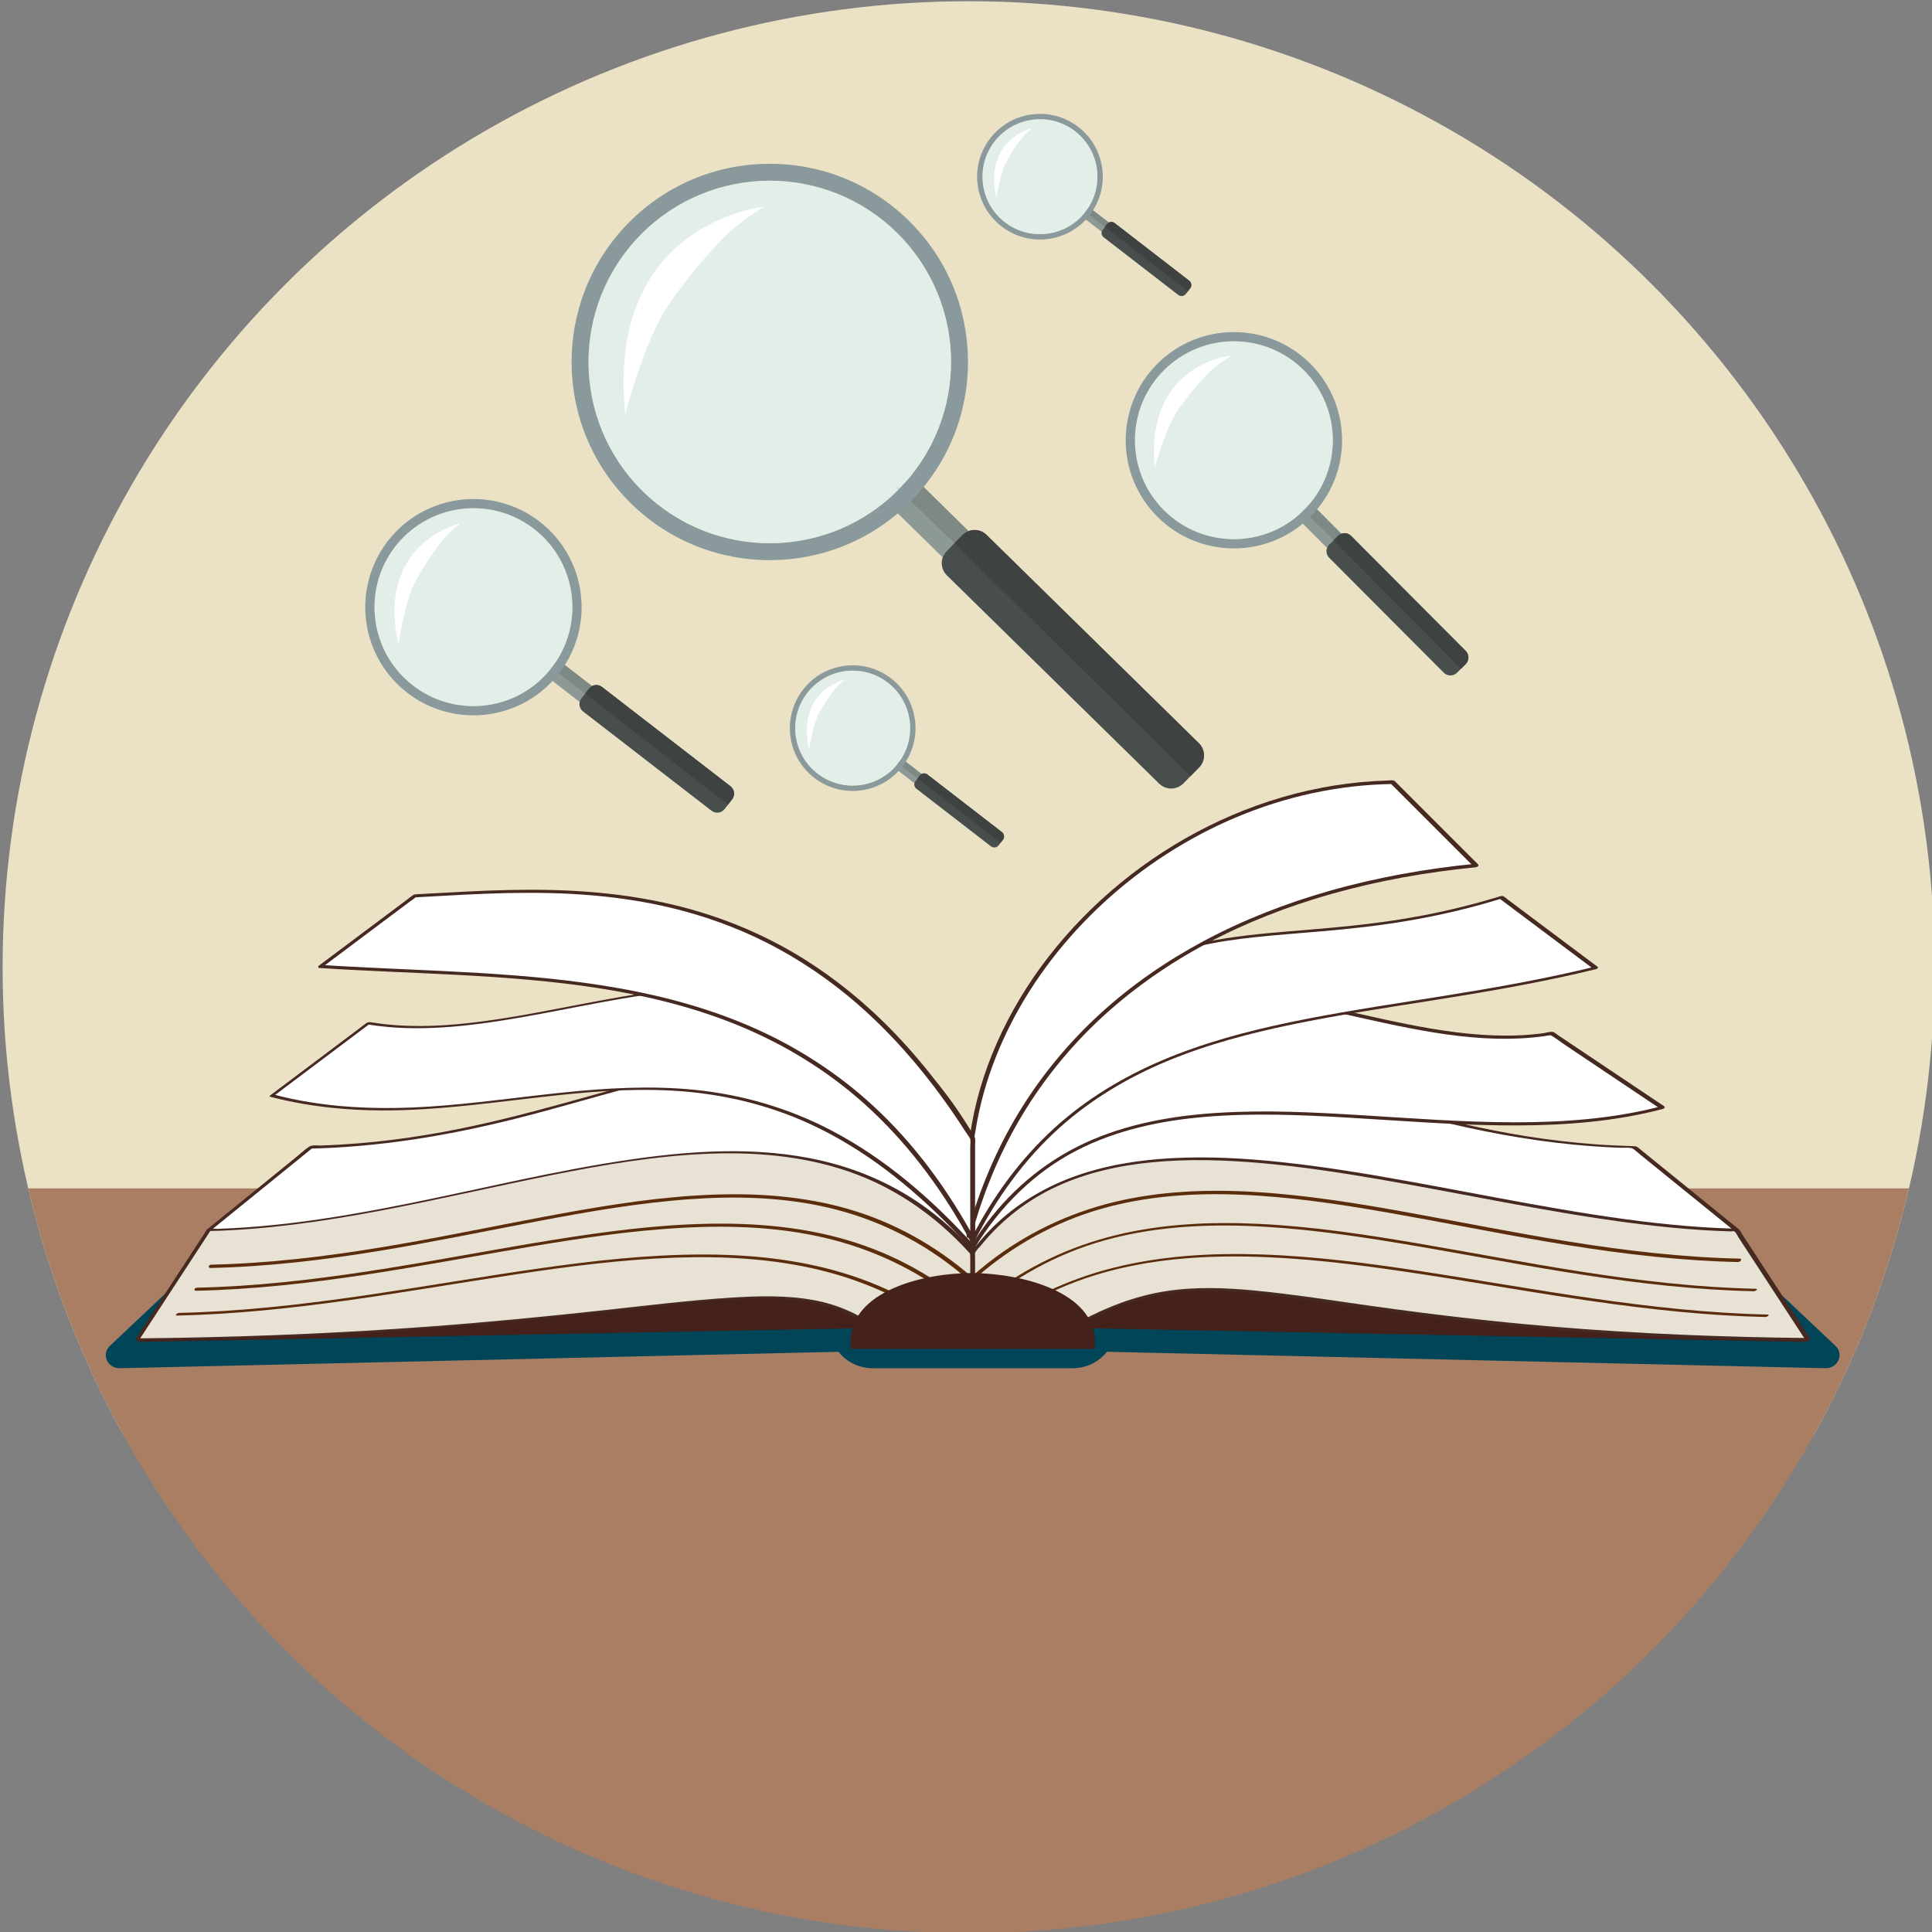 <?xml version="1.0" encoding="UTF-8"?>
<svg id="Layer_3" data-name="Layer 3" xmlns="http://www.w3.org/2000/svg" xmlns:xlink="http://www.w3.org/1999/xlink" viewBox="0 0 1163.19 1163.19">
  <rect x="0" y="0" width="1163.19" height="1163.19" fill="#808080" stroke="none"/>
  <defs>
    <style>
      .cls-1 {
        fill: none;
      }

      .cls-2 {
        fill: #8a999b;
      }

      .cls-3 {
        fill: #004558;
      }

      .cls-4 {
        fill: #ebe2c6;
      }

      .cls-5 {
        fill: #fff;
      }

      .cls-6 {
        fill: #44211a;
      }

      .cls-7 {
        fill: #7e8985;
      }

      .cls-8 {
        fill: #8d9995;
      }

      .cls-9 {
        fill: #5c2d0d;
      }

      .cls-10 {
        fill: #e8e2d4;
      }

      .cls-11 {
        fill: #a97e62;
      }

      .cls-12 {
        fill: #484e4c;
      }

      .cls-13 {
        fill: #462921;
      }

      .cls-14 {
        fill: #dcf6fa;
        opacity: .63;
      }

      .cls-15 {
        clip-path: url(#clippath);
      }

      .cls-16 {
        fill: #3e4342;
      }
    </style>
    <clipPath id="clippath">
      <circle class="cls-1" cx="583.17" cy="582.33" r="581.59"/>
    </clipPath>
  </defs>
  <g class="cls-15">
    <rect class="cls-4" x="-13.26" y="-11.35" width="1184.82" height="875.56" rx="12" ry="12"/>
    <rect class="cls-11" x="-21.8" y="715.46" width="1209.94" height="491.36"/>
    <path class="cls-3" d="M588.16,812.06l510.78,11.69c7.57.17,11.49-8.38,6.14-13.43l-69.55-65.68-432.35-5.15-15.02,72.56Z"/>
    <path class="cls-3" d="M525.31,729.88h120.61c14.49,0,26.25,11.76,26.25,26.25v41.38c0,14.49-11.76,26.25-26.25,26.25h-120.61c-14.49,0-26.25-11.76-26.25-26.25v-41.38c0-14.49,11.76-26.25,26.25-26.25Z"/>
    <path class="cls-3" d="M583.07,812.06l-510.78,11.69c-7.57.17-11.49-8.38-6.14-13.43l69.55-65.68,445.62-10.2,1.75,77.61Z"/>
    <polygon class="cls-6" points="588.47 798.45 1088.63 807.96 1056.94 771.54 589.32 760.84 588.47 798.45"/>
    <g>
      <path class="cls-5" d="M1045.55,740.6l-61.55-49.91c-179.11-3.88-267.27-108.68-398.38-5.37v75.12c409.41,43.99,459.93-19.84,459.93-19.84Z"/>
      <path class="cls-13" d="M1046.91,740.11c-8.72-7.07-17.44-14.14-26.16-21.21l-33.66-27.29c-1.1-.89-1.52-1.47-2.95-1.51-7.51-.25-15-.53-22.49-1.07-14.29-1.02-28.54-2.7-42.69-4.95-25.48-4.06-50.58-10.02-75.48-16.73-22.19-5.97-44.22-12.55-66.54-17.99-20.07-4.9-40.49-8.85-61.17-9.8-20.38-.94-40.85,1.27-60.4,7.2-22.79,6.92-43.83,18.49-62.99,32.53-1.35.99-2.69,1.99-4.03,3.01-.68.51-1.35,1.03-2.02,1.55-.51.4-1.82,1.1-2.09,1.66-.12.26-.06.52-.08.81-.14,1.73,0,3.52,0,5.25v69.26c.05.1.14.15.26.16,36.67,3.94,73.4,7.35,110.19,9.99,30.55,2.19,61.14,3.86,91.76,4.77,24.8.74,49.62.97,74.43.46,19.55-.4,39.1-1.26,58.59-2.83,15.14-1.22,30.25-2.87,45.27-5.19,11.18-1.73,22.31-3.84,33.3-6.57,7.86-1.95,15.66-4.22,23.25-7.03,5.11-1.89,10.14-4.02,14.94-6.6,2.76-1.48,5.45-3.1,7.92-5.01.69-.53,2.37-1.53,2.69-2.41.03-.09.14-.17.21-.24.15-.19-2.32-.15-2.85.52.17-.22-.09.11-.24.25-.38.37-.76.74-1.16,1.09-1.79,1.55-3.15,2.45-5.25,3.74-3.46,2.12-6.68,3.69-10.54,5.36-5.35,2.32-11.42,4.45-17.12,6.17-8.42,2.54-16.98,4.59-25.6,6.33-11.63,2.35-23.37,4.15-35.15,5.6-15.32,1.88-30.7,3.18-46.1,4.09-19.58,1.16-39.19,1.7-58.81,1.81-24.04.15-48.07-.34-72.09-1.26-29.19-1.12-58.34-2.88-87.46-5.1-16.62-1.27-33.23-2.69-49.83-4.23-8.77-.82-17.54-1.67-26.3-2.56-4.81-.49-9.62-.98-14.43-1.49-1.92-.2-4.5-.04-6.32-.67-1.65-.58-.37.4-.65-.17-.18-.37,0-1.31,0-1.71v-3.16c0-3.2,0-6.4,0-9.6,0-8.92,0-17.84,0-26.76,0-8.21,0-16.42,0-24.63v-7.32c0-.38-.16-1.17,0-1.53.14-.31.38-.34.73-.6,1.57-1.14,3.07-2.38,4.62-3.54,20.51-15.4,43.34-28.09,68.21-34.8,21.1-5.69,43.04-6.74,64.73-4.63s44.5,7.49,66.26,13.3c24.12,6.44,48.05,13.55,72.29,19.51,27.35,6.73,55.06,12,83.11,14.75,7.81.77,15.64,1.34,23.48,1.72,1.82.09,3.63.17,5.45.23,1.99.07,4.38-.25,6.3.19.55.12.48.09,1.01.45,1.58,1.05,3.02,2.45,4.5,3.65,2.65,2.15,5.3,4.3,7.95,6.45,13.4,10.87,26.81,21.74,40.21,32.6,2.75,2.23,5.5,4.46,8.25,6.69.6.48,3.13-.65,2.73-.98Z"/>
    </g>
    <g>
      <path class="cls-5" d="M1000.83,666.83l-66.6-44.62c-117.26,19.96-251.56-103.78-348.62,63.27v65.44c86.55-141.08,270.6-46.02,415.22-84.09Z"/>
      <path class="cls-13" d="M1001.96,666.05c-9.16-6.13-18.31-12.27-27.47-18.4-12.2-8.17-24.4-16.35-36.6-24.52-.79-.53-1.64-1.32-2.52-1.69-1.54-.65-4.36.37-5.99.59-2.43.33-4.87.6-7.31.82-9.88.87-19.81.83-29.7.17-20.41-1.36-40.54-5.27-60.49-9.61-20.18-4.39-40.26-9.3-60.61-12.87-19.51-3.43-39.36-5.66-59.19-4.48-19.71,1.18-39.16,6.01-56.69,15.22-20.88,10.98-38.27,27.42-52.52,46.06-4.31,5.64-8.37,11.47-12.19,17.45-2.08,3.26-4.2,6.54-6.06,9.93-.41.75-.43.83-.47,1.55-.24,5.29,0,10.65,0,15.94,0,15.26,0,30.52,0,45.78v3.07c0,1.42,2.36.72,2.83-.04,15.02-24.41,35.52-45.04,61.09-58.28,23.88-12.36,50.51-18.01,77.14-20.29,28.87-2.47,57.93-1.23,86.81.46,30.13,1.77,60.24,4.18,90.44,4.61,29.53.42,59.27-1.02,88.19-7.33,3.49-.76,6.96-1.6,10.42-2.5,1.77-.46,1.31-2.21-.47-1.74-29.1,7.63-59.32,9.81-89.31,9.75-30.48-.06-60.9-2.4-91.31-4.26-29.2-1.79-58.56-3.29-87.8-1.37-26.9,1.77-53.97,6.63-78.61,17.93-25.49,11.69-46.9,30.2-62.96,53.12-2.22,3.17-4.33,6.41-6.36,9.7l2.83-.04c0-12.01,0-24.02,0-36.03,0-7.57,0-15.14,0-22.71,0-1.96-.11-3.94,0-5.9.03-.63.04-.63.29-1.2.75-1.75,2.03-3.43,3.02-5.06s2.01-3.26,3.04-4.87c13.57-21.26,30.28-41.04,51.37-55.18,16.68-11.19,35.73-18.17,55.62-20.8,19.34-2.55,38.95-1.28,58.19,1.53,20.17,2.95,40.05,7.61,59.93,12.06s39.56,8.74,59.67,11.09c9.74,1.13,19.55,1.79,29.36,1.7,4.89-.05,9.77-.27,14.64-.71,2.37-.22,4.73-.48,7.08-.81,1.14-.16,2.28-.33,3.41-.51.57-.09,1.24-.07.4-.39.03.01.06.04.09.06,3.33,1.76,6.42,4.3,9.54,6.39,6.51,4.36,13.02,8.72,19.53,13.09,11.77,7.88,23.54,15.77,35.3,23.65.71.47,1.41.95,2.12,1.42.93.62,3.55-.69,2.27-1.55Z"/>
    </g>
    <polygon class="cls-6" points="582.76 798.45 82.6 807.96 114.28 771.54 581.91 760.84 582.76 798.45"/>
    <g>
      <path class="cls-5" d="M125.68,740.6l61.55-49.91c179.11-3.88,267.27-108.68,398.38-5.37v69.16c-409.41,43.99-459.93-13.88-459.93-13.88Z"/>
      <path class="cls-13" d="M126.85,740.86c6.93-5.62,13.85-11.23,20.78-16.85,11.05-8.96,22.09-17.91,33.14-26.87,2.54-2.06,5.09-4.12,7.63-6.19l-1.72.59c41.67-.94,82.74-7.73,123.11-17.84,33.58-8.41,66.61-19.15,100.48-26.38,30.5-6.51,62-9.36,92.71-2.46,16.46,3.7,32.22,9.98,46.99,18.09,8.56,4.7,16.78,9.98,24.7,15.69,2.26,1.63,4.49,3.3,6.7,5,.68.52,2.59,1.51,2.79,2.04.28.75,0,2.14,0,2.93v66.04l1.64-1.01c-36.54,3.92-73.13,7.36-109.78,10.11-30.4,2.28-60.83,4.08-91.29,5.2-24.53.89-49.08,1.35-73.63,1.13-19.49-.17-38.98-.76-58.43-1.99-15.05-.95-30.09-2.28-45.04-4.24-11.1-1.46-22.16-3.25-33.1-5.62-7.71-1.67-15.37-3.62-22.86-6.07-4.86-1.59-9.69-3.41-14.32-5.63-2.67-1.28-5.28-2.69-7.72-4.37-.71-.49-1.5-1.37-2.51-2.04-.03-.02-.06-.07-.09-.1-.69-.79-3.46.27-2.69,1.16.5.57,1.14,1.05,1.74,1.51,2.03,1.56,4.24,2.86,6.5,4.05,4.1,2.15,8.4,3.92,12.75,5.48,6.83,2.46,13.83,4.44,20.89,6.15,10.09,2.43,20.3,4.3,30.56,5.84,13.96,2.1,28,3.59,42.07,4.7,18.4,1.45,36.84,2.26,55.29,2.65,23.53.5,47.07.32,70.59-.3,28.94-.77,57.85-2.21,86.74-4.12,35.19-2.32,70.33-5.35,105.43-8.85,9.51-.95,19.03-1.94,28.53-2.96.44-.05,1.64-.4,1.64-1.01v-66.63c0-1.32.32-2.52-.69-3.4-4.94-4.27-10.55-8-15.95-11.65s-10.5-6.81-15.94-9.89c-9.8-5.53-20.05-10.28-30.67-14.02-19.21-6.75-39.48-9.88-59.83-9.65-20.25.23-40.32,3.55-60.03,8.02-21.68,4.92-43.03,11.2-64.45,17.1-24.04,6.63-48.22,12.83-72.76,17.34-13.36,2.46-26.82,4.43-40.33,5.84-7.13.74-14.27,1.33-21.43,1.75-3.89.23-7.78.41-11.67.54-2.18.07-5.37-.5-7.26.75-2.9,1.93-5.54,4.49-8.24,6.68-5.97,4.84-11.94,9.68-17.9,14.52-11.13,9.02-22.26,18.05-33.39,27.07-.67.54-1.34,1.08-2,1.62-1.3,1.05,1.57,1.15,2.34.53Z"/>
    </g>
    <g>
      <path class="cls-10" d="M82.72,806.4l42.96-65.8c179.11-3.88,364.11-122.55,475.64,33.56l-74.96,25.5c-58.43-43.93-129.97,3.66-443.64,6.74Z"/>
      <path class="cls-13" d="M84.15,806.15c12.56-19.23,25.11-38.46,37.67-57.7,1.76-2.7,3.53-5.4,5.29-8.11l-2.05.85c34.94-.79,69.63-5.81,103.93-12.28s68.09-14.39,102.21-21.23c31.96-6.4,64.3-11.98,96.94-13.12,29.81-1.04,60.08,1.97,88.1,12.69,29.71,11.37,55.05,31.28,74.99,55.9,3,3.7,5.87,7.5,8.65,11.38l.94-.74c-21.85,7.43-43.69,14.86-65.54,22.29-3.14,1.07-6.28,2.14-9.42,3.21l1.87-.15c-11.13-8.35-23.88-13.8-37.55-16.34-16.58-3.08-33.69-2.58-50.44-1.51-24.77,1.59-49.43,4.63-74.09,7.33-35.7,3.9-71.44,7.41-107.25,10.06-50.56,3.74-101.23,5.91-151.92,6.79-7.6.13-15.21.23-22.81.31-.64,0-3.28,1.23-1.87,1.22,34.78-.35,69.55-1.25,104.3-2.85,28.59-1.32,57.17-3.1,85.7-5.38,23-1.84,45.97-4,68.92-6.4,18.23-1.9,36.44-3.97,54.67-5.92,14.29-1.53,28.6-3.01,42.94-3.93,11.21-.72,22.48-1.12,33.7-.43,9.09.56,18.17,1.88,26.89,4.59,8.17,2.54,15.88,6.33,22.92,11.19,1.75,1.21,2.97,2.74,5.19,2.08,1.44-.43,2.86-.97,4.28-1.46,7.01-2.38,14.01-4.77,21.02-7.15,15.52-5.28,31.03-10.56,46.55-15.84.99-.34,1.97-.67,2.96-1.01.11-.04,1.14-.47.94-.74-13.1-18.28-28.65-34.86-47.06-47.87-16.22-11.46-34.4-19.9-53.54-25.16-39.41-10.84-81.18-8.54-121.22-2.81-45.83,6.56-90.83,17.83-136.19,26.91-23.22,4.65-46.56,8.81-70.08,11.61-11.74,1.4-23.53,2.46-35.34,3.07-2.81.14-5.63.26-8.44.35-1.83.06-5.02-.54-6.54.83-.51.46-.87,1.3-1.24,1.87-13.55,20.76-27.11,41.52-40.66,62.28-.39.6-.78,1.2-1.17,1.8-.22.34,2.39.23,2.86-.5Z"/>
    </g>
    <g>
      <path class="cls-10" d="M1088.51,806.4l-42.96-65.8c-165.69-3.59-373.3-103.27-459.93,13.88v30.28s59.05,14.89,59.05,14.89c94.03-54.78,130.18,3.67,443.84,6.75Z"/>
      <path class="cls-13" d="M1089.85,805.83c-5.8-8.88-11.59-17.76-17.39-26.63-7.86-12.04-15.72-24.09-23.59-36.13-.54-.83-1.14-2.31-1.93-2.95-.99-.8-3.11-.41-4.34-.44-3.05-.09-6.1-.21-9.15-.36-12.22-.6-24.41-1.66-36.56-3.01-25.34-2.83-50.51-6.99-75.59-11.51-25.32-4.56-50.56-9.51-75.87-14.05-24.19-4.34-48.47-8.32-72.91-10.96-22.32-2.41-44.82-3.72-67.26-2.49-20.14,1.1-40.3,4.34-59.28,11.31-17.93,6.58-34.51,16.66-48.11,30.11-3.5,3.46-6.8,7.12-9.89,10.94-1.1,1.35-3.35,3.38-3.82,5.07-.17.61,0,1.53,0,2.15v22.48c0,1.87,0,3.73,0,5.6,0,.38.2.53.57.62,13.03,3.29,26.07,6.57,39.1,9.86,6.22,1.57,12.44,3.14,18.66,4.7,2.08.52,3.25-.14,5.14-1.22,2.62-1.49,5.27-2.94,7.95-4.33,9.61-4.98,19.65-9.18,30.07-12.12,9.62-2.71,19.5-4.31,29.47-4.95,10.79-.7,21.63-.3,32.4.55,12.88,1.01,25.69,2.68,38.49,4.44,15.81,2.17,31.6,4.51,47.42,6.68,19.85,2.72,39.74,5.21,59.66,7.34,24.93,2.67,49.91,4.79,74.93,6.41,31.27,2.03,62.58,3.29,93.91,3.92,8.67.18,17.35.3,26.03.39,1.11.01,3.07-1.65,1.12-1.67-51.81-.52-103.62-2.6-155.26-6.95-35.51-2.99-70.88-7.17-106.17-12.09-24.06-3.36-48.09-7.24-72.29-9.56-18-1.72-36.27-2.39-54.19.5-17.88,2.89-34.8,9.38-50.69,17.96-2.26,1.22-4.5,2.48-6.72,3.77l1.79-.35c-17.25-4.35-34.5-8.7-51.75-13.05-2.43-.61-4.87-1.23-7.3-1.84l.57.62c0-5.88,0-11.75,0-17.63v-10.32c0-.64-.19-1.63,0-2.24.51-1.61,2.72-3.59,3.81-4.92,12.27-15.09,27.9-27.14,45.56-35.27,17.93-8.25,37.41-12.52,56.99-14.43,21.8-2.14,43.8-1.45,65.59.45,23.98,2.09,47.8,5.71,71.51,9.79,24.77,4.26,49.43,9.08,74.14,13.65,24.83,4.6,49.71,8.98,74.75,12.3,11.91,1.58,23.86,2.92,35.84,3.9,5.92.48,11.85.87,17.79,1.16,2.93.14,5.86.25,8.79.34,1.21.03,2.03-.35,2.57.13.93.83,1.62,2.48,2.3,3.52,1.45,2.23,2.91,4.45,4.36,6.68,4.19,6.41,8.37,12.82,12.56,19.24,7.41,11.35,14.82,22.7,22.23,34.05.43.67.87,1.33,1.3,2,.54.82,3.35-.13,2.69-1.14Z"/>
    </g>
    <g>
      <path class="cls-5" d="M163.77,659.64l58.04-43.62c117.26,19.96,266.74-97.59,363.8,69.45v65.44c-153.37-169.8-277.22-53.2-421.84-91.28Z"/>
      <path class="cls-13" d="M164.91,659.77c6.53-4.91,13.06-9.82,19.59-14.73,10.42-7.83,20.83-15.66,31.25-23.49,2.4-1.8,4.8-3.61,7.2-5.41l-2.05.55c15.02,2.53,30.34,2.83,45.52,1.88s31.67-3.31,47.34-6.04c16.29-2.84,32.48-6.15,48.74-9.14,16.21-2.98,32.49-5.68,48.91-7.19s31.88-1.81,47.73-.04,31.44,5.71,45.99,12.29c16.02,7.24,30.46,17.57,42.99,29.86,7.2,7.06,13.78,14.75,19.81,22.83,3.43,4.59,6.68,9.31,9.77,14.13,1.58,2.47,3.13,4.96,4.63,7.48.6,1,1.61,2.17,1.83,3.31.21,1.03,0,2.32,0,3.37,0,2.19,0,4.39,0,6.58v19c0,11.43,0,22.85,0,34.28,0,.67,0,1.35,0,2.02l2.81-.92c-24.95-27.58-53.42-52.51-86.52-69.83-25.56-13.37-53.45-21.51-82.13-24.4-26.57-2.68-53.3-1.08-79.79,1.67-26.74,2.77-53.37,6.69-80.21,8.43s-55.55,1.09-82.74-4.7c-3.56-.76-7.11-1.61-10.63-2.53-.62-.16-1.49-.04-2.04.33-.24.16-1,.74-.31.93,26.86,7.04,54.62,9.04,82.3,8,26.75-1,53.3-4.62,79.86-7.67,26.55-3.04,53.3-5.5,80.04-3.99,28.39,1.6,56.29,7.94,82.2,19.77,32.73,14.94,61.31,37.67,86.28,63.35,3.73,3.84,7.38,7.75,10.97,11.72.53.58,2.81-.09,2.81-.92,0-12.38,0-24.76,0-37.13v-22.57c0-1.71.24-3.62,0-5.31-.18-1.29-1.16-2.41-1.83-3.53-1.92-3.21-3.89-6.37-5.94-9.5-13.49-20.61-30.06-39.5-50.56-53.37-16.85-11.4-35.93-18.92-55.91-22.57-19.76-3.61-40.03-3.54-59.97-1.73-20.69,1.88-41.16,5.58-61.56,9.47s-40.67,8-61.22,10.69c-19.42,2.54-39.18,3.81-58.69,1.59-2.38-.27-4.75-.59-7.11-.97-1.39-.22-2.44-.42-3.69.36-1.15.72-2.21,1.66-3.29,2.47-5.4,4.06-10.81,8.12-16.21,12.19-12.05,9.06-24.1,18.11-36.15,27.17-.77.58-1.53,1.15-2.3,1.73-1.23.92,1.65.72,2.27.26Z"/>
    </g>
    <g>
      <path class="cls-5" d="M960.64,582.75l-56.76-42.51c-150.62,46.48-213.98-21.81-318.27,145.24v61.3c74.07-145.56,219.63-125.95,375.03-164.02Z"/>
      <path class="cls-13" d="M961.98,582.17c-9.36-7.01-18.72-14.02-28.08-21.03-6.45-4.83-12.9-9.67-19.36-14.5-2.18-1.63-4.36-3.27-6.55-4.9-.89-.67-1.78-1.53-2.76-2.07-.73-.4-1.27-.27-2.07-.04-1.5.42-2.99.91-4.49,1.35-2.85.84-5.71,1.66-8.58,2.44-5.5,1.51-11.04,2.9-16.59,4.19-10.37,2.4-20.83,4.41-31.34,6.07-18.3,2.88-36.75,4.62-55.2,6.15-16.08,1.33-32.21,2.51-48.16,4.98-15.11,2.34-30.04,5.93-44.21,11.76-15.58,6.4-29.91,15.43-42.83,26.2-16.92,14.12-31.44,30.99-44.52,48.66-4.02,5.43-7.9,10.95-11.68,16.54-2.02,2.99-4,5.99-5.96,9.02-.98,1.52-1.96,3.04-2.93,4.57-.76,1.19-2.18,2.72-2.52,4.08-.26,1.04,0,2.49,0,3.55,0,2.94,0,5.88,0,8.82,0,15.25,0,30.49,0,45.74v3.19c0,1.23,2.43.6,2.8-.13,12.98-25.44,29.82-48.91,51.15-68.02,18.96-16.99,40.99-30.09,64.44-39.86,24.28-10.12,49.84-16.83,75.56-22.16,27.54-5.71,55.37-9.86,83.14-14.27,29.69-4.71,59.36-9.7,88.67-16.41,3.65-.84,7.29-1.7,10.93-2.59,1.76-.43,1.35-1.95-.41-1.52-29.67,7.26-59.76,12.58-89.91,17.43-28.23,4.54-56.53,8.68-84.59,14.18-26.07,5.11-52,11.45-76.83,21-23.87,9.17-46.56,21.49-66.38,37.73-21.64,17.74-39.3,39.83-52.99,64.17-1.89,3.37-3.71,6.78-5.47,10.22l2.8-.13c0-8.79,0-17.58,0-26.36v-33.43c0-.39-.06-.85,0-1.24.18-1.07,1.22-2.15,1.81-3.08,3.12-4.93,6.31-9.82,9.58-14.66,5.84-8.64,11.94-17.1,18.38-25.3,10.62-13.51,22.22-26.33,35.28-37.53,10.39-8.91,21.76-16.74,34.04-22.82,10.92-5.4,22.46-9.39,34.31-12.22,11.84-2.82,23.91-4.5,36-5.78,13.16-1.39,26.36-2.32,39.54-3.47,14.82-1.29,29.61-2.85,44.31-5.12,17-2.62,33.86-6.16,50.45-10.71,4.46-1.22,8.9-2.52,13.32-3.88l-1.55-.18c6.41,4.8,12.82,9.6,19.23,14.41,10.16,7.61,20.32,15.22,30.49,22.84,2.35,1.76,4.69,3.51,7.04,5.27.84.63,3.52-.53,2.69-1.15Z"/>
    </g>
    <g>
      <path class="cls-5" d="M888.6,521.07l-50.15-50.14c-127.55,1.88-240.02,104.5-253.58,217l-1.43,56.2c34.41-129.34,145.93-207.43,305.16-223.06Z"/>
      <path class="cls-13" d="M889.92,520.43c-6.19-6.19-12.38-12.38-18.57-18.56-9.17-9.17-18.35-18.34-27.52-27.51l-3.33-3.32c-.22-.22-.44-.47-.68-.68-1.08-.93-3.12-.47-4.46-.43-10.79.3-21.56,1.33-32.22,3.04-21.07,3.39-41.66,9.43-61.28,17.81-19.45,8.3-37.93,18.88-54.99,31.36-16.8,12.29-32.26,26.44-45.92,42.14s-24.96,32.17-34.32,50.2c-9.07,17.46-16,36.07-20.16,55.32-1.03,4.77-1.89,9.58-2.57,14.42-.25,1.75-.49,3.46-.54,5.22-.13,4.91-.25,9.82-.38,14.73-.32,12.54-.64,25.07-.96,37.61-.02.82-.04,1.64-.06,2.47-.04,1.62,2.62.99,2.94-.21,6.48-24.3,16.01-47.79,28.67-69.53,12.26-21.05,27.44-40.35,44.91-57.33s38.19-32.29,59.86-44.63c23.08-13.14,47.72-23.45,73.07-31.31,27.94-8.66,56.74-14.41,85.78-17.86,3.76-.45,7.52-.85,11.28-1.22,1.63-.16,2.22-2.35.25-2.16-29.85,2.94-59.53,8.18-88.4,16.4-26.16,7.45-51.68,17.37-75.68,30.21-22.34,11.96-43.36,26.45-62.08,43.54-18.15,16.58-34.05,35.5-47.12,56.32-13.41,21.35-23.72,44.58-30.93,68.73-.9,3-1.75,6.02-2.55,9.05l2.94-.21c.16-6.32.32-12.65.48-18.97.26-10.12.52-20.24.77-30.36.06-2.25.03-4.53.17-6.78.18-2.78.72-5.59,1.18-8.34.59-3.62,1.29-7.22,2.08-10.79,3.2-14.5,8-28.62,14.1-42.15,6.26-13.88,13.87-27.14,22.6-39.61,8.86-12.65,18.84-24.5,29.74-35.43,11.1-11.14,23.16-21.31,35.98-30.41,12.96-9.2,26.7-17.28,41.06-24.11,14.54-6.92,29.69-12.53,45.25-16.68,15.68-4.18,31.75-6.86,47.94-7.9,4.02-.26,8.04-.42,12.07-.48l-1.2-.44c5.64,5.64,11.27,11.27,16.91,16.91,9,9,17.99,17.99,26.99,26.99,2.08,2.08,4.16,4.16,6.25,6.24.94.94,3.68-.26,2.65-1.29Z"/>
    </g>
    <path class="cls-9" d="M585.25,768.93c-21.76-18.94-47.16-33.16-74.92-41.13-26.63-7.64-54.51-9.59-82.1-8.5-30.04,1.19-59.84,5.83-89.39,11.19-32.31,5.86-64.45,12.69-96.8,18.35-33.71,5.9-67.69,10.58-101.9,12.13-4.32.2-8.64.34-12.96.44-1.6.04-2.27,2.04-.29,2,34.16-.77,68.13-4.81,101.82-10.35,32.11-5.29,63.96-11.92,95.93-17.98,29.88-5.66,59.94-10.87,90.3-13.05,27.89-2,56.24-1.34,83.58,5.02,27.59,6.41,53.35,18.74,75.66,36.2,3,2.35,5.94,4.79,8.82,7.3.9.78,3.47-.54,2.25-1.61h0Z"/>
    <path class="cls-9" d="M587.93,768.93c21.79-18.96,47.19-33.17,74.99-41.11,26.98-7.71,55.25-9.65,83.19-8.56,30.3,1.18,60.38,5.7,90.21,10.93,31.94,5.59,63.72,12.07,95.7,17.48,33.67,5.69,67.59,10.23,101.73,11.74,4.21.19,8.43.32,12.65.42,1.36.03,2.97-2,1.02-2.05-34.57-.77-68.95-4.82-103.07-10.29-32.71-5.25-65.17-11.82-97.77-17.7-30.39-5.48-61-10.43-91.86-12.2-28.06-1.61-56.47-.5-83.88,6.11-27.64,6.66-53.55,19.12-75.94,36.64-3.02,2.37-5.98,4.82-8.87,7.34-1.48,1.29.84,2.19,1.91,1.26h0Z"/>
    <path class="cls-9" d="M585.92,788.38c-21.94-19.09-47.52-33.37-75.42-41.64-27.37-8.12-56.07-10.53-84.51-9.95-30.97.63-61.78,4.72-92.33,9.62-33,5.29-65.82,11.6-98.81,16.92-34.26,5.52-68.75,10.01-103.44,11.52-4.27.19-8.55.32-12.83.42-1.54.03-2.32,1.89-.33,1.85,34.44-.77,68.71-4.65,102.74-9.82,32.78-4.98,65.35-11.18,98.04-16.69,30.68-5.17,61.55-9.81,92.65-11.46,28.63-1.51,57.66-.39,85.64,6.27,27.95,6.65,54.17,19.01,76.86,36.66,3.1,2.41,6.12,4.91,9.08,7.49.87.75,3.59-.4,2.67-1.2h0Z"/>
    <path class="cls-9" d="M588.58,788.17c22.12-19.25,48.04-33.42,76.29-41.35,27.76-7.79,56.8-9.72,85.52-8.75,31.07,1.06,61.96,5.43,92.6,10.5,32.71,5.42,65.26,11.74,97.99,17.03,33.78,5.47,67.78,9.88,101.99,11.38,4.3.19,8.61.33,12.91.43.99.02,3.11-1.44,1.17-1.48-35.16-.79-70.15-4.88-104.88-10.28-33.41-5.19-66.61-11.62-99.94-17.28-31.15-5.29-62.51-9.97-94.1-11.51-28.8-1.41-57.96-.09-86.07,6.73-27.97,6.78-54.29,19.24-76.99,36.97-3,2.34-5.92,4.77-8.79,7.26-1.21,1.05,1.65.9,2.29.34h0Z"/>
    <g>
      <path class="cls-5" d="M192.98,581.89l56.76-42.51c93.69-4.8,231.59-20.95,335.88,146.1v61.3c-92.45-170.52-250.92-155.64-392.64-164.88Z"/>
      <path class="cls-13" d="M193.9,582.41c8.88-6.65,17.77-13.31,26.65-19.96,6.36-4.77,12.73-9.53,19.09-14.3l7.01-5.25c1.2-.9,2.61-1.74,3.7-2.77.04-.04.25-.14.26-.2.04-.29-.67.54-.72.34,0,.03,1.46-.08,1.53-.08,1.9-.1,3.79-.2,5.69-.31,3.77-.21,7.54-.42,11.31-.63,8.01-.44,16.02-.86,24.03-1.17,17.1-.66,34.24-.81,51.34.1,18.3.97,36.55,3.17,54.47,7.08,19.28,4.21,38.12,10.4,56.01,18.74,19.8,9.23,38.38,21.02,55.3,34.85,19.77,16.16,37.27,34.96,52.71,55.26,4.37,5.75,8.59,11.63,12.65,17.61,2.15,3.16,4.25,6.35,6.31,9.56.86,1.34,2.17,2.85,2.78,4.27.08.18.08.12.13.34.3,1.46,0,3.31,0,4.8v56.24l2.79-.75c-16.22-29.86-36.47-57.65-61.56-80.68-21.34-19.58-45.9-35.38-72.42-47-25.58-11.21-52.66-18.58-80.12-23.49s-55.98-7.5-84.16-9.21-56.76-2.58-85.12-4.22c-3.35-.19-6.71-.4-10.06-.62-1.24-.08-3.03,1.71-1.07,1.84,28.04,1.82,56.12,2.7,84.18,4.21,28.11,1.51,56.24,3.63,84.08,7.98,27.59,4.31,54.93,10.9,80.91,21.22,26.7,10.61,51.75,25.29,73.66,43.9,25.04,21.27,45.7,47.25,62.36,75.49,2.29,3.88,4.5,7.8,6.65,11.76.44.81,2.79.15,2.79-.75v-35.91c0-7.03,0-14.07,0-21.1,0-1.33.21-2.87,0-4.19-.05-.34-.14-.51-.31-.85-.87-1.76-2.16-3.43-3.22-5.08-2.06-3.21-4.17-6.38-6.32-9.54-15.2-22.3-32.57-43.22-52.48-61.48-16.69-15.3-35.14-28.7-55.09-39.42-17.78-9.56-36.67-16.97-56.15-22.23-18.18-4.91-36.84-7.95-55.6-9.57-17.55-1.52-35.19-1.77-52.79-1.37-16.13.37-32.23,1.33-48.33,2.21-1.83.1-3.67.2-5.5.29-.97.05-1.83.07-2.66.61-1.23.8-2.37,1.78-3.55,2.66-5.37,4.02-10.74,8.04-16.11,12.07-11.57,8.67-23.14,17.33-34.71,26-.73.55-1.46,1.09-2.19,1.64-1.57,1.18.84,1.81,1.85,1.05Z"/>
    </g>
    <path class="cls-9" d="M583.89,808.47c-22.2-19.31-48.14-33.58-76.31-42.07-27.91-8.42-57.23-11.24-86.3-11.11-31.81.15-63.52,3.7-94.99,8.15-33.65,4.75-67.13,10.6-100.74,15.6-34.69,5.16-69.57,9.49-104.63,10.98-4.36.19-8.73.32-13.1.42-1.06.02-3.08,1.66-1.13,1.62,34.57-.77,68.99-4.44,103.22-9.24,33.61-4.71,67.06-10.52,100.62-15.56,31.7-4.77,63.59-8.94,95.66-10.06,29.48-1.04,59.25.55,87.98,7.59,28.33,6.94,55.08,19.47,78.09,37.45,3.04,2.38,6.01,4.84,8.92,7.37.76.66,3.46-.46,2.69-1.13h0Z"/>
    <path class="cls-9" d="M586.54,808.22c22.4-19.49,48.72-33.7,77.28-41.83,28.36-8.08,58.03-10.39,87.41-9.84,32.04.6,63.94,4.52,95.61,9.21,33.47,4.96,66.78,10.89,100.24,15.92,34.17,5.13,68.53,9.36,103.07,10.83,4.26.18,8.51.32,12.77.41.99.02,3.11-1.44,1.17-1.48-35.47-.79-70.78-4.74-105.87-9.82-34.13-4.94-68.09-10.98-102.17-16.18-32.06-4.89-64.31-9.1-96.75-10.19-29.59-.99-59.49.73-88.3,7.88-28.19,7-54.82,19.47-77.77,37.34-3.06,2.39-6.05,4.86-8.98,7.41-1.21,1.05,1.65.9,2.29.34h0Z"/>
    <path class="cls-6" d="M659.22,807.97c0-30.45-44.76-41.33-73.61-41.49-30.01-.17-73.61,11.04-73.61,41.49,0,1.37.07,2.73.2,4.08h146.82c.13-1.35.2-2.71.2-4.08Z"/>
    <g>
      <g>
        <path class="cls-8" d="M569.91,331.8c-1.09,1.11-1.85,2.42-2.34,3.8l-33.98-33.33,15.54-15.84,33.98,33.33c-1.37.51-2.66,1.3-3.75,2.41l-9.45,9.63Z"/>
        <path class="cls-12" d="M721.94,462.03l-9.45,9.63c-3.99,4.07-10.52,4.13-14.59.14l-127.85-125.42c-2.95-2.9-3.77-7.13-2.48-10.79.49-1.38,1.25-2.69,2.34-3.8l9.45-9.63c1.09-1.11,2.38-1.9,3.75-2.41,3.63-1.36,7.88-.63,10.83,2.27l127.85,125.42c4.07,3.99,4.13,10.52.14,14.59Z"/>
      </g>
      <g>
        <path class="cls-7" d="M541.37,294.35l7.77-7.92,33.98,33.33c-1.37.51-2.66,1.3-3.75,2.41l-4.72,4.81-35.87-34.3,2.59,1.67Z"/>
        <path class="cls-16" d="M579.36,322.17c1.09-1.11,2.38-1.9,3.75-2.41,3.63-1.36,7.88-.63,10.83,2.27l127.85,125.42c4.07,3.99,4.13,10.52.14,14.59l-5.16,5.26-142.14-140.32,4.72-4.81Z"/>
      </g>
      <path class="cls-2" d="M547.04,132.73c-47.05-46.15-122.61-45.43-168.76,1.62-46.15,47.05-45.43,122.61,1.62,168.76,47.05,46.15,122.61,45.43,168.76-1.62,46.15-47.05,45.43-122.61-1.62-168.76ZM539.89,140.02c43.02,42.21,43.69,111.3,1.48,154.33-42.21,43.02-111.3,43.69-154.32,1.48-43.02-42.21-43.69-111.3-1.48-154.32,42.21-43.02,111.3-43.69,154.32-1.48Z"/>
    </g>
    <circle class="cls-14" cx="463.47" cy="217.93" r="109.13" transform="translate(-18.35 391.55) rotate(-45)"/>
    <path class="cls-5" d="M459.95,124.49s-95.3,9.16-83.54,124.68c0,0,12.02-44.82,25.36-64.53,13.35-19.71,30.5-39.07,39.68-46.85s18.49-13.3,18.49-13.3Z"/>
    <g>
      <g>
        <g>
          <path class="cls-8" d="M350.04,420.43c-.52.67-.85,1.43-1.02,2.21l-20.55-15.88,7.41-9.58,20.55,15.88c-.71.37-1.36.87-1.88,1.55l-4.5,5.83Z"/>
          <path class="cls-12" d="M440.78,481.26l-4.5,5.83c-1.9,2.46-5.44,2.91-7.9,1.01l-77.34-59.76c-1.79-1.38-2.5-3.62-2.04-5.69.17-.78.5-1.54,1.02-2.21l4.5-5.83c.52-.67,1.17-1.18,1.88-1.55,1.88-.97,4.23-.85,6.02.54l77.34,59.76c2.46,1.9,2.91,5.44,1.01,7.9Z"/>
        </g>
        <g>
          <path class="cls-7" d="M332.17,401.97l3.7-4.79,20.55,15.88c-.71.37-1.36.87-1.88,1.55l-2.25,2.91-21.64-16.29,1.51.74Z"/>
          <path class="cls-16" d="M354.54,414.61c.52-.67,1.17-1.18,1.88-1.55,1.88-.97,4.23-.85,6.02.54l77.34,59.76c2.46,1.9,2.91,5.44,1.01,7.9l-2.46,3.18-86.03-66.92,2.25-2.91Z"/>
        </g>
        <path class="cls-2" d="M324.86,314.03c-28.46-21.99-69.36-16.75-91.35,11.71-21.99,28.46-16.75,69.36,11.71,91.35,28.46,21.99,69.36,16.75,91.35-11.71,21.99-28.46,16.75-69.36-11.71-91.35ZM321.46,318.43c26.03,20.11,30.82,57.51,10.71,83.54-20.11,26.03-57.51,30.82-83.54,10.71-26.03-20.11-30.82-57.51-10.71-83.54,20.11-26.02,57.51-30.82,83.54-10.71Z"/>
      </g>
      <circle class="cls-14" cx="285.04" cy="365.56" r="59.55" transform="translate(-175 308.62) rotate(-45)"/>
      <path class="cls-5" d="M277.14,315.15s-51.06,11.08-37.27,72.93c0,0,3.64-25.06,9.6-36.6,5.97-11.54,14.02-23.13,18.5-27.93,4.48-4.8,9.17-8.4,9.17-8.4Z"/>
    </g>
    <g>
      <g>
        <g>
          <path class="cls-8" d="M551.13,470.26c-.3.39-.49.83-.59,1.28l-11.94-9.22,4.3-5.57,11.94,9.22c-.41.21-.79.51-1.09.9l-2.61,3.38Z"/>
          <path class="cls-12" d="M603.83,505.58l-2.61,3.38c-1.1,1.43-3.16,1.69-4.59.59l-44.92-34.71c-1.04-.8-1.45-2.1-1.18-3.3.1-.45.29-.89.59-1.28l2.61-3.38c.3-.39.68-.69,1.09-.9,1.09-.56,2.46-.49,3.49.31l44.92,34.71c1.43,1.1,1.69,3.16.59,4.59Z"/>
        </g>
        <g>
          <path class="cls-7" d="M540.75,459.53l2.15-2.78,11.94,9.22c-.41.21-.79.51-1.09.9l-1.31,1.69-12.57-9.46.88.43Z"/>
          <path class="cls-16" d="M553.74,466.87c.3-.39.68-.69,1.09-.9,1.09-.56,2.46-.49,3.49.31l44.92,34.71c1.43,1.1,1.69,3.16.59,4.59l-1.43,1.85-49.97-38.87,1.31-1.69Z"/>
        </g>
        <path class="cls-2" d="M536.5,408.45c-16.53-12.77-40.28-9.73-53.06,6.8-12.77,16.53-9.73,40.28,6.8,53.06,16.53,12.77,40.28,9.73,53.06-6.8,12.77-16.53,9.73-40.28-6.8-53.06ZM534.53,411.01c15.12,11.68,17.9,33.4,6.22,48.52-11.68,15.12-33.4,17.9-48.52,6.22-15.12-11.68-17.9-33.4-6.22-48.52,11.68-15.12,33.4-17.9,48.52-6.22Z"/>
      </g>
      <circle class="cls-14" cx="513.38" cy="438.38" r="34.59" transform="translate(-159.62 491.41) rotate(-45)"/>
      <path class="cls-5" d="M508.79,409.1s-29.65,6.43-21.65,42.36c0,0,2.11-14.55,5.58-21.26,3.47-6.7,8.14-13.43,10.74-16.22,2.6-2.79,5.33-4.88,5.33-4.88Z"/>
    </g>
    <g>
      <g>
        <g>
          <path class="cls-8" d="M663.87,138.26c-.3.39-.49.83-.59,1.28l-11.94-9.22,4.3-5.57,11.94,9.22c-.41.21-.79.51-1.09.9l-2.61,3.38Z"/>
          <path class="cls-12" d="M716.58,173.59l-2.61,3.38c-1.1,1.43-3.16,1.69-4.59.59l-44.92-34.71c-1.04-.8-1.45-2.1-1.18-3.3.1-.45.29-.89.59-1.28l2.61-3.38c.3-.39.68-.69,1.09-.9,1.09-.56,2.46-.49,3.49.31l44.92,34.71c1.43,1.1,1.69,3.16.59,4.59Z"/>
        </g>
        <g>
          <path class="cls-7" d="M653.49,127.54l2.15-2.78,11.94,9.22c-.41.21-.79.51-1.09.9l-1.31,1.69-12.57-9.46.88.43Z"/>
          <path class="cls-16" d="M666.49,134.88c.3-.39.68-.69,1.09-.9,1.09-.56,2.46-.49,3.49.31l44.92,34.71c1.43,1.1,1.69,3.16.59,4.59l-1.43,1.85-49.97-38.87,1.31-1.69Z"/>
        </g>
        <path class="cls-2" d="M649.25,76.46c-16.53-12.77-40.28-9.73-53.06,6.8-12.77,16.53-9.73,40.28,6.8,53.06,16.53,12.77,40.28,9.73,53.06-6.8,12.77-16.53,9.73-40.28-6.8-53.06ZM647.28,79.02c15.12,11.68,17.9,33.4,6.22,48.52-11.68,15.12-33.4,17.9-48.52,6.22-15.12-11.68-17.9-33.4-6.22-48.52,11.68-15.12,33.4-17.9,48.52-6.22Z"/>
      </g>
      <circle class="cls-14" cx="626.13" cy="106.39" r="34.59" transform="translate(108.16 473.9) rotate(-45)"/>
      <path class="cls-5" d="M621.54,77.11s-29.65,6.43-21.65,42.36c0,0,2.11-14.55,5.58-21.26,3.47-6.7,8.14-13.43,10.74-16.22,2.6-2.79,5.33-4.88,5.33-4.88Z"/>
    </g>
    <g>
      <g>
        <g>
          <path class="cls-8" d="M800.27,327.83c-.6.6-1.03,1.31-1.3,2.06l-18.34-18.39,8.58-8.55,18.34,18.39c-.75.27-1.46.69-2.06,1.29l-5.21,5.2Z"/>
          <path class="cls-12" d="M882.43,399.83l-5.21,5.2c-2.2,2.19-5.77,2.19-7.96-.01l-69-69.22c-1.59-1.6-2.01-3.91-1.29-5.9.27-.75.7-1.46,1.3-2.06l5.21-5.2c.6-.6,1.31-1.02,2.06-1.29,1.99-.72,4.3-.29,5.9,1.3l69,69.22c2.19,2.2,2.19,5.77-.01,7.96Z"/>
        </g>
        <g>
          <path class="cls-7" d="M784.92,307.22l4.29-4.28,18.34,18.39c-.75.27-1.46.69-2.06,1.29l-2.61,2.6-19.36-18.93,1.41.93Z"/>
          <path class="cls-16" d="M805.48,322.64c.6-.6,1.31-1.02,2.06-1.29,1.99-.72,4.3-.29,5.9,1.3l69,69.22c2.19,2.2,2.19,5.77-.01,7.96l-2.85,2.84-76.71-77.43,2.61-2.6Z"/>
        </g>
        <path class="cls-2" d="M789,219.07c-25.39-25.47-66.63-25.54-92.1-.14-25.47,25.39-25.54,66.63-.14,92.1,25.39,25.47,66.63,25.54,92.1.14,25.47-25.39,25.54-66.63.14-92.1ZM785.05,223c23.22,23.29,23.16,61-.13,84.22-23.29,23.22-61,23.16-84.22-.13-23.22-23.29-23.16-61,.13-84.22,23.29-23.22,61-23.16,84.22.13Z"/>
      </g>
      <circle class="cls-14" cx="742.88" cy="265.05" r="59.55" transform="translate(-2.6 522.68) rotate(-38.7)"/>
      <path class="cls-5" d="M741.53,214.04s-52.06,4.42-46.35,67.53c0,0,6.83-24.38,14.23-35.06,7.4-10.67,16.88-21.13,21.94-25.32,5.06-4.19,10.17-7.15,10.17-7.15Z"/>
    </g>
  </g>
</svg>